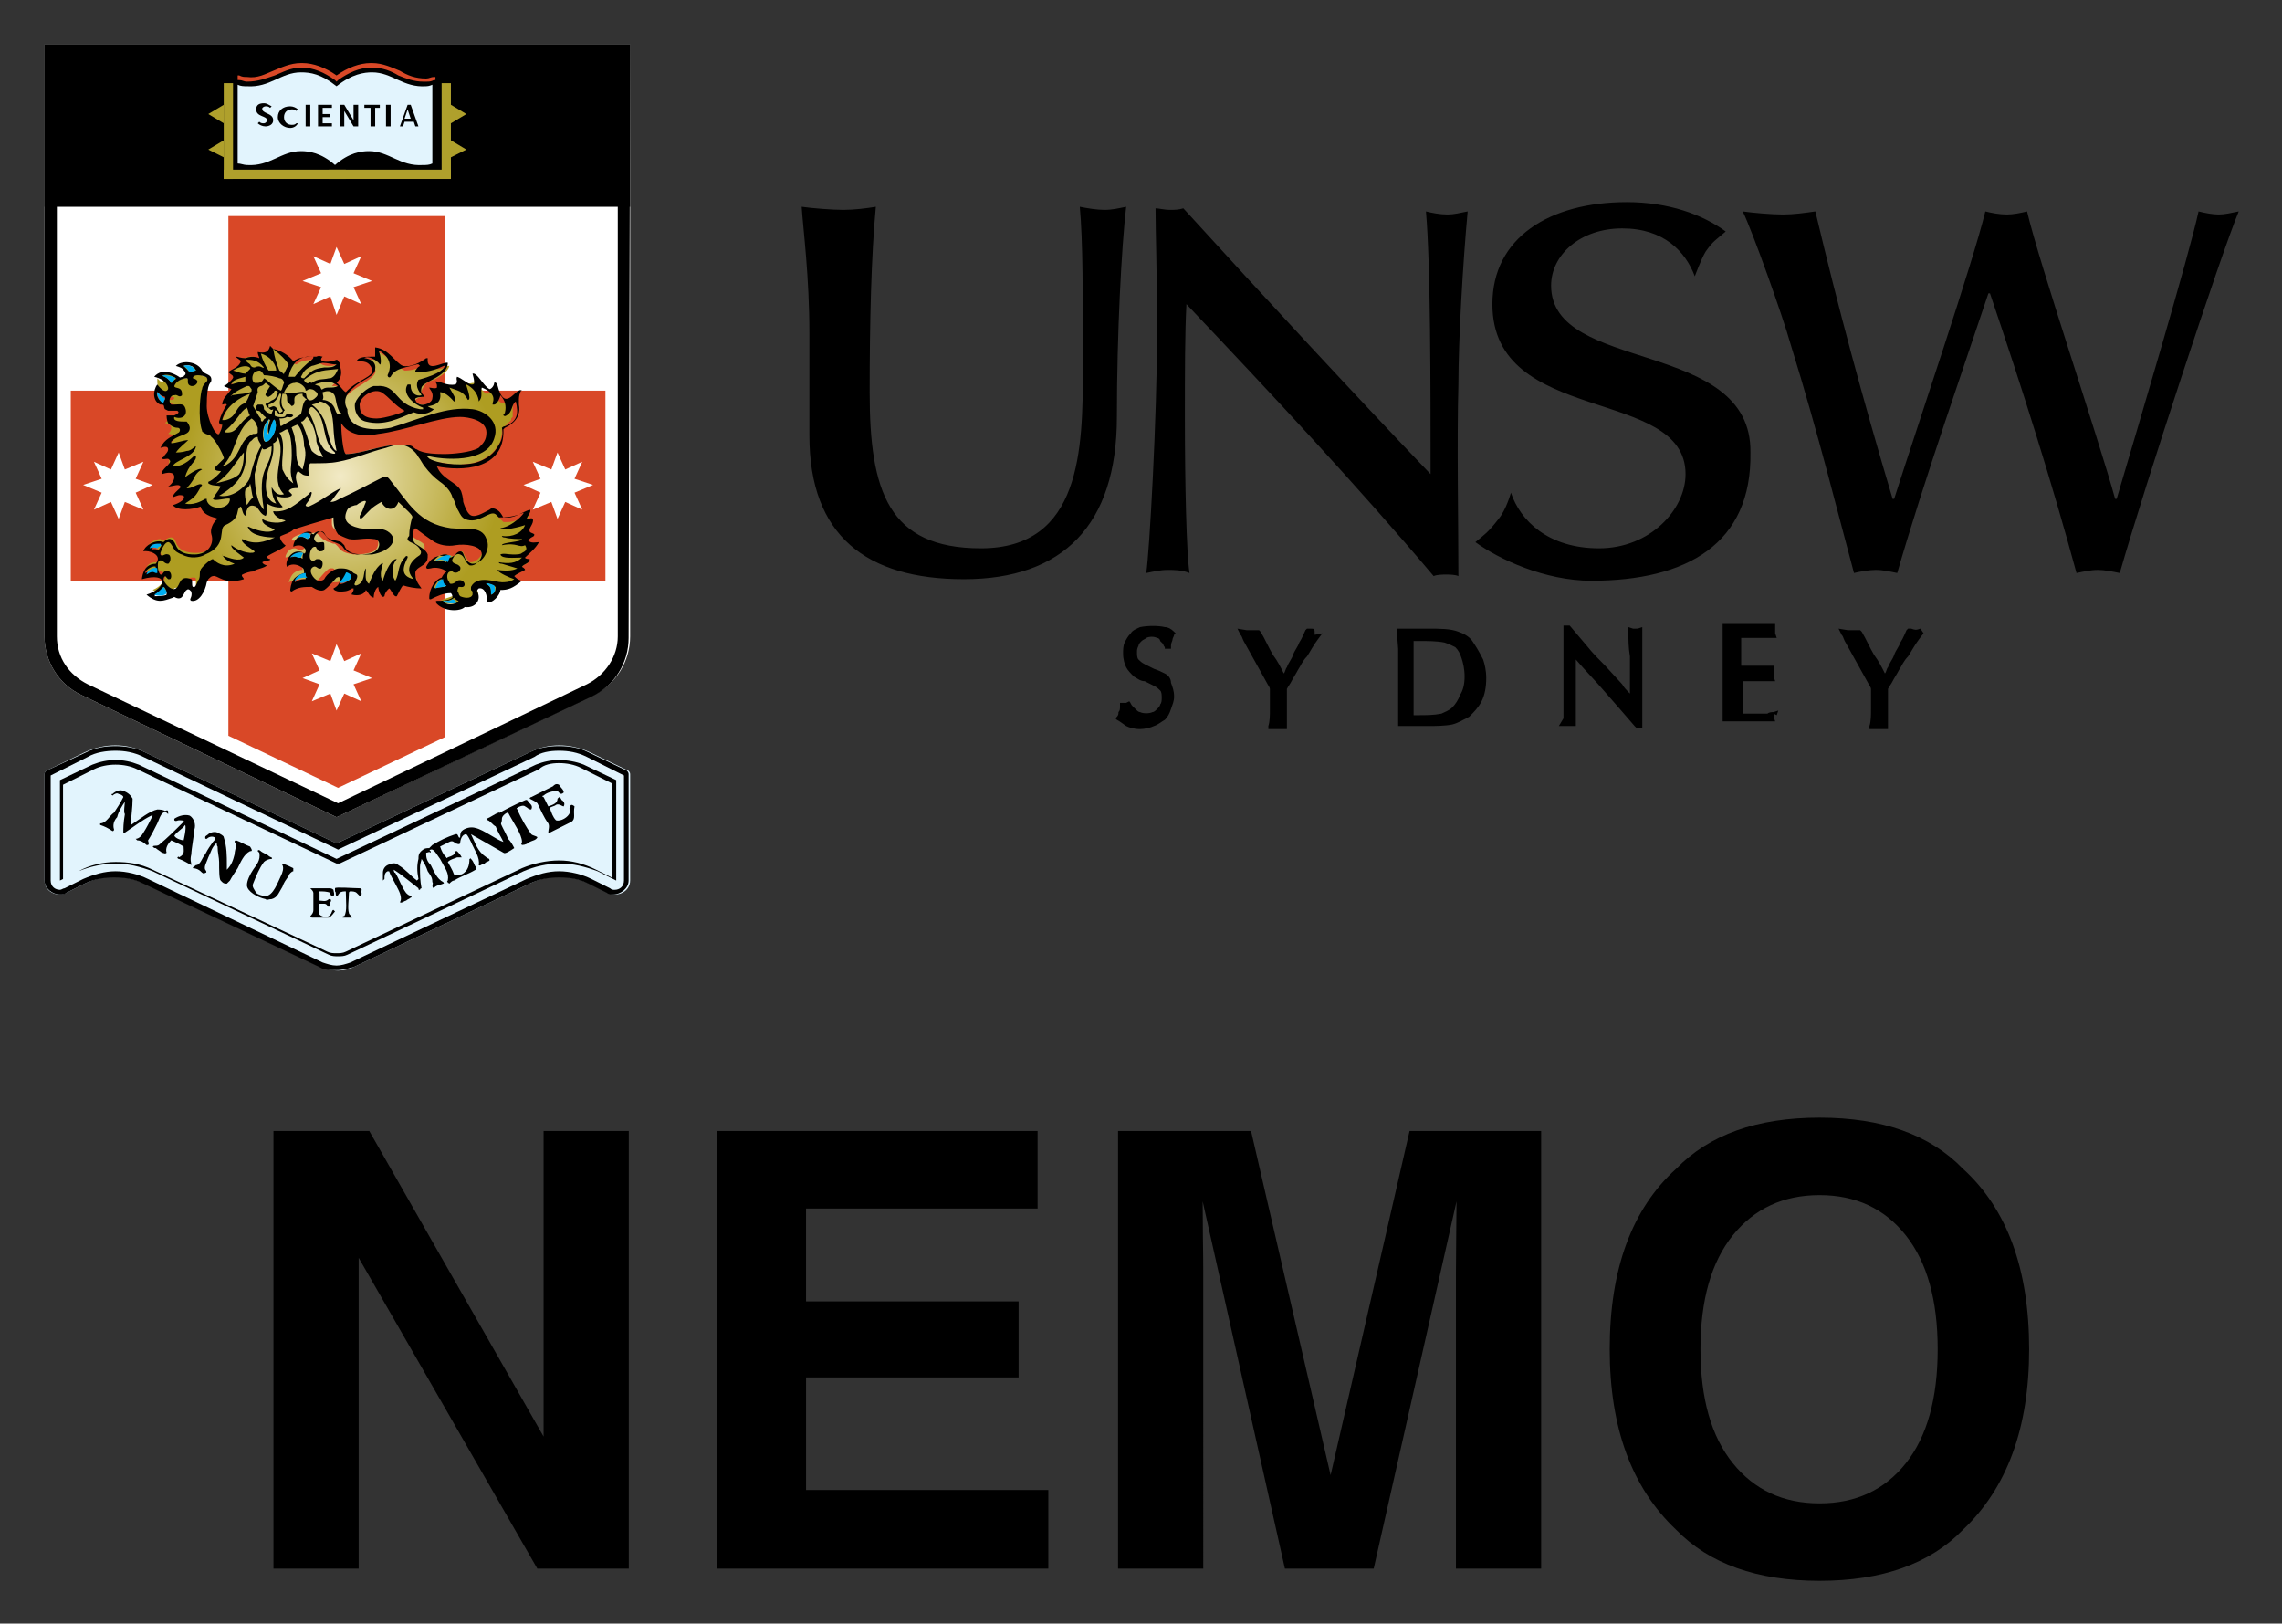<svg xmlns="http://www.w3.org/2000/svg" role="img" xmlns:xlink="http://www.w3.org/1999/xlink" viewBox="-5.72 -5.72 147.68 105.06"><rect x="-5.72" y="-5.72" width="147.68" height="105.06" fill="#333333" stroke="none"/><title>NEMO logo</title><path fill="#fff" d="M-2.84 35.46v-38.3h37.9v38.3c0 1.6-.9 3.1-2.4 3.8l-16.6 7.9-16.5-7.9c-1.5-.7-2.4-2.2-2.4-3.8"/><defs><path id="a" d="M1.7 11.1v27.2c0 1 .6 1.9 1.5 2.3L19 48.1l15.8-7.5c.9-.4 1.5-1.3 1.5-2.3V11.1z"/></defs><clipPath id="b"><use overflow="visible" xlink:href="#a"/></clipPath><path fill="#d94827" d="M11.9 10.5v11.9H0v12.3h11.9V50h14V34.7h12V22.4h-12V10.5z" clip-path="url(#b)" transform="translate(-2.84 -2.84)"/><path fill="#e2f4fd" d="M28.56 42.96l-12.5 5.9-12.4-5.9c-1.2-.6-2.6-.6-3.9 0l-2.5 1.2s-.1.1-.1.2v6.9c0 .7.8 1.1 1.4.8l1.2-.6c1.2-.6 2.6-.6 3.9 0l11.4 5.4c.7.3 1.5.3 2.1 0l11.4-5.4c1.2-.6 2.6-.6 3.9 0l1.2.6c.6.3 1.4-.1 1.4-.8v-6.9c0-.1-.1-.2-.1-.2l-2.5-1.2c-1.3-.6-2.7-.6-3.9 0"/><path d="M30.46 42.86c.6 0 1.2.1 1.8.4l2.4 1.2v6.8c0 .4-.3.6-.6.6-.1 0-.2 0-.3-.1l-1.2-.6c-.6-.3-1.4-.5-2.1-.5-.7 0-1.4.2-2.1.5l-11.4 5.4c-.3.1-.6.2-.9.2-.3 0-.6-.1-.9-.2l-11.3-5.4c-.6-.3-1.4-.5-2.1-.5-.7 0-1.4.2-2.1.5l-1.2.6c-.1 0-.2.1-.3.1-.3 0-.6-.2-.6-.6v-6.8l2.4-1.2c.5-.3 1.2-.4 1.8-.4.6 0 1.2.1 1.8.4l12.4 5.9.2.1.2-.1 12.5-5.9c.4-.3 1-.4 1.6-.4m0-.3c-.7 0-1.3.1-1.9.4l-12.5 5.9-12.4-5.9c-.6-.3-1.3-.4-1.9-.4-.7 0-1.3.1-1.9.4l-2.6 1.2s-.1.1-.1.2v6.9c0 .5.5.9 1 .9.1 0 .3 0 .4-.1l1.2-.6c.6-.3 1.3-.4 1.9-.4.7 0 1.3.1 1.9.4l11.4 5.4c.3.2.7.2 1.1.2.4 0 .7-.1 1.1-.2l11.4-5.4c.6-.3 1.3-.4 1.9-.4.7 0 1.3.1 1.9.4l1.2.6c.1.1.3.1.4.1.5 0 1-.4 1-.9v-6.9c0-.1-.1-.2-.1-.2l-2.5-1.2c-.6-.3-1.2-.4-1.9-.4"/><path d="M30.46 43.66c.5 0 1 .1 1.4.3l2 1v6.1l-1-.5c-.8-.4-1.6-.6-2.4-.6-.8 0-1.7.2-2.4.5l-11.4 5.4c-.2.1-.4.1-.6.1-.2 0-.4 0-.6-.1l-11.3-5.3c-.8-.4-1.6-.5-2.4-.5-.8 0-1.7.2-2.4.6l-1 .5v-6.1l2-1c.4-.2.9-.3 1.4-.3.5 0 1 .1 1.4.3l12.9 6.1h.2l12.9-6.1c.3-.3.8-.4 1.3-.4m0-.2c-.5 0-1 .1-1.5.3l-12.9 6.1-12.8-6.1c-.5-.2-1-.3-1.5-.3s-1 .1-1.5.3l-2.1 1v6.5l1.2-.6c.7-.3 1.6-.5 2.4-.5.8 0 1.6.2 2.4.5l11.4 5.4c.2.1.4.1.6.1.2 0 .4 0 .6-.1l11.4-5.4c.7-.3 1.5-.5 2.4-.5.8 0 1.6.2 2.4.5l1.2.6v-6.5l-2.1-1c-.5-.2-1.1-.3-1.6-.3m-33.3-46.3h37.9v10.5h-37.9z"/><defs><path id="c" d="M21.6 25.1c.7-.1 1.5-.3 2.3-.5 1.1-.3 2.2-.6 3-.6.6 0 1.8.3 1.8 1.1 0 .5-.2.8-.6 1.1-.7.4-2.3.4-2.3.4-.4 0-1.4 0-1.9-.4-.2-.2-.3-.2-.3-.2-.2-.1-.4-.1-.7-.1-.6 0-1.2.2-1.8.3-.6.2-1.2.3-1.7.3 0 0-.1 0-.2-.1-.2-.2-.3-1.6-.3-2l.3-.3.1.2c.2.5.7.8 1.5.8h.8m-1.3-1.7c0-.2.1-.4.2-.6.3-.3.7-.5 1-.5.1 0 .3 0 .4.1l.6.6c.2.2.5.5.8.6h.1v.1c0 .1 0 .2-.8.4-.2.1-.8.2-1.1.2-.8 0-1.2-.3-1.2-.9M13.9 20c0 .1.1.2.1.2v.2l-.2-.1s-.2-.1-.4-.1c-.1 0-.3 0-.4.1h-.2v.1c-.1.4-.4.5-.6.6l.2.2c.1.1 0 .3-.4.7.1 0 .1 0 .2.1.2.1.2.2.2.3-.1.1-.2.3-.3.4l-.3.3h.2l.2.1-.2.3-.1.1c-.2.3-.3.6-.5 1h.1v.1c0 .3-.1.4-.2.6l-.1.1c-.2 0-.5-.4-.6-.7-.1-.2-.3-.7-.3-1.2 0-1.2.2-1.5.3-1.6v-.1c0-.1-.1-.2-.2-.2s-.3-.1-.3-.2c-.2-.3-.5-.5-.9-.5h-.3l.4.4c.1.2 0 .3 0 .3v.1h-.4c-.1 0-.2 0-.3-.1-.2-.1-.5-.3-.8-.3-.1 0-.3 0-.4.1v.1l.1-.1.1.1.1.1v.3h-.2l-.1-.1.1-.1-.1.1-.1-.1.1-.1-.1.1.1-.1-.1.1.1-.1-.1.1v.2c0 .3.1.6.3.7.2 0 .2.2.2.2v.1h.4c.1 0 .2 0 .2.1l-.1.1h-.4v-.1.1-.2.1c0 .1 0 .1.1.2s.3.2.5.2h.1c.1 0 .2.1.3.2.1.1 0 .3-.1.4-.1.1-.3.2-.4.2-.2.1-.4.2-.6.4.3 0 .4.2.4.3 0 .2-.1.3-.2.4.1 0 .2 0 .3.1.2.2 0 .4-.2.5 0 1.5-.1 1.6-.1 1.6h.2c.3 0 .5.2.6.4 0 .1-.1.3-.1.4h.2c.2 0 .2.1.3.1.1.1 0 .3-.2.4-.1 0-.1.1-.2.2h.5v.1c.1.1 0 .2 0 .4-.1.1-.3.3-.5.3.1 0 .3.1.5.1.3 0 .7-.1.9-.2l.2-.1v.2c.1.4.5.6.8.6.1 0 .3.1.3.2v.1c-.2.2-.4.6-.4.8.1.4-.1.9-.3 1.1-.2.3-.6.4-1 .4-.5 0-1.1-.1-1.3-.7-.1-.3-.3-.4-.6-.2l-.1.1h-.1c-.1 0-.2-.1-.2-.1-.3 0-.6.2-.8.4.3 0 .7.2.8.5.1.1.1.4-.2.6h-.1c-.4 0-.6.2-.7.6.2 0 .4-.1.6-.1.6 0 .7.3.7.4 0 .3-.3.7-.8.9.2.1.4.2.6.2.2 0 .4-.1.6-.2.1 0 .1 0 .2-.1s.2 0 .3 0c.2.1.2 0 .4-.3 0-.1.1-.2.2-.3 0 0 .1-.1.2-.1h.2c.1 0 .1.1.1.1v.6-.1.1-.1l.1.1v-.1h.1l.1.1-.1-.1h.1l.1-.1.1-.1.1.1-.1-.1v-.1h.1l-.1-.1v-.1h.2l-.3.4.1-.3v-.1c0-.1.1-.2.1-.3l.1-.1.1-.1.1-.1c.1 0 .3 0 .5.1s.4.2.8.2c.2 0 .4 0 .6-.1 0-.1-.1-.2 0-.3l.2-.1c.2-.1.4-.1.6-.2.2-.1.3-.2.5-.2h.2s-.1-.1-.1-.2v-.1c.1-.1.2-.1.3-.1l-.1-.1c0-.1.1-.2.6-.5.1-.1.4-.2.5-.3-.1-.1-.3-.3-.3-.4 0-.1 0-.2.1-.3h.1c.2-.1.5-.2.6-.3.1 0 .2-.1.4-.1.6-.2 1.7-.5 2.2-.7l.2-.1v.3h-.1.1v.5c0 .2.1.3.2.4l.1.1c.1.1.3.2.6.3h1.6c.3 0 .5.2.5.4 0 .3-.1.6-.6.7-.4.1-.7.1-1 .1-.6-.1-.8-.2-1-.5l-.1-.1c-.1-.1-.1-.1-.2-.1s-.2-.1-.3-.1c-.1 0-.2-.1-.4-.2l-.1-.1-.1-.1c-.1-.1-.2-.2-.3-.2-.1 0-.2 0-.3.1l-.1.1-.1-.1c-.2-.1-.6 0-.9.2-.1.1-.1.1-.1.2h.9v.3c0 .1-.1.3-.3.3h-.1c-.1 0-.2-.1-.3-.1-.3 0-.5.2-.6.5v.1c.3-.1.6-.1.9.1.2.1.2.4.2.5v.2h-.1c-.4.1-.6.2-.8.8.4-.2.8-.2 1.1-.2h.1c.2.2.5.3.6.1.2-.1.3-.3.5-.5s.3-.3.4-.3h.1c.1 0 .1 0 .2.1s0 .3 0 .4c0 .2-.2.3-.3.4h.2c.2 0 .4 0 .5-.1h.1l.1-.1h.2l.1.1v.2l.3.3c.3 0 .5-.1.6-.3l.1-.2.2.2.2.2.1.1c0-.2.1-.4.4-.6l.2-.1v.3c0 .1.1.3.2.4 0-.1.1-.2.1-.3 0 0 .1-.2.2-.2s.2.1.3.3c0 0 .1.1.1.2.1-.2.3-.5.4-.6l.1-.1h.3c.2.1.4.1.6.1-.2-.3-.3-.5-.3-.8v-.2c.1-.2.2-.3.4-.4.1-.1.2-.1.2-.2.2-.2.2-.3.2-.5s-.2-.3-.4-.4c-.1-.1-.2-.1-.3-.2-.4-.4-.1-1.1-.1-1.1l.1-.1.1-.1.1.1c.4.3.7.5 1.1.8.3.2.6.3 1 .3h.7c.7 0 1.5.2 1.5.8 0 .4-.4.9-.8.9h-.1c-.1-.1-.2-.3-.3-.4-.1-.2-.1-.3-.2-.3s-.2.1-.4.2l-.1.1h-.1c-.6-.2-1-.1-1.3.4h.3c.3 0 .6.1.8.3v.1c0 .1-.1.2-.1.2s-.1.1-.2.3v.1h-.1c-.3.1-.6.5-.7 1 .3-.2.8-.3 1.2-.3h.1c.1.1.1.3.1.4v.1h-.1c-.3.1-.6.2-.8.3.2.2.5.3.9.3.3 0 .5-.1.6-.2l.1-.1h.1c.3 0 .6-.1.7-.2.1-.1.1-.3 0-.5v-.2c0-.1.1-.1.2-.1h.1c.2 0 .3.1.4.2.1.2.2.5.2.7.1 0 .3-.1.4-.3l.1-.1c.1-.1.1-.2.1-.3v-.1h.1c.4 0 .7-.1 1.1-.3-.1 0-.1-.1-.2-.1 0 0-.2-.1-.1-.3.1-.1.2-.1.4-.3.1 0 .1-.1.2-.1-.1-.1-.1-.1-.1-.2.1-.1.2-.2.3-.2l.1-.1c-.1 0-.2-.1-.2-.2V33s.1-.1.2-.1c.1-.1.3-.2.5-.4-.2 0-.4-.1-.5-.2l-.1-.1v-.1c.1-.2.2-.2.3-.3-.1 0-.1 0-.2-.1s0-.3.1-.4c0-.1.1-.2.1-.3h-.1c-.1 0-.2 0-.2-.1-.1-.1 0-.2.1-.3 0 0 .1-.1.1-.2-.1 0-.3.1-.4.2-.3.1-.6.3-1 .3h-.3l-.1-.1-.1-.1c-.1-.1-.2-.4-.6-.4h-.1c-.3.2-.8.4-1.1.4-.1 0-.2 0-.3-.1-.3-.3-.4-.6-.4-.9v-.2c0-.2-.1-.5-.2-.6-.1-.2-.3-.3-.5-.5-.3-.2-.7-.5-.9-1v-.1l-.1-.3 1.3.2h.2l.9-.1.6-.2.5-.3.3-.3.3-.4.1-.2v-.1l.1-.4V25c0-.1 0-.2.1-.2l.1-.1.1-.1.1-.1.1-.1.1-.1v-.1l.1.1-.1-.1.1.1-.1-.1.1.1-.1-.1.1-.1v-1.2c-.2.2-.4.3-.6.3-.3 0-.5-.3-.7-.9-.1.1-.2.3-.4.3-.2-.1-.4-.4-.6-.6-.1-.1-.1-.2-.2-.3v.2h-.1l-.5.1.1-.1-.1.1-.2-.2.1-.1-.1.1c0 .1 0 .2-.1.4h-.4c-.3 0-.6-.1-.8-.2 0 .1 0 .1-.1.2s-.2.1-.3.1c.1.1.1.3.1.5v.1l-.1-.1.1.1-.4.4h-.6l-.4-.1V23c.1-.1.3-.2.5-.2-.1-.1-.2-.3 0-.6.1-.2.3-.4.7-.5.4-.2.9-.5 1-.9-.1 0-.2 0-.3.1-.2.1-.4.1-.6.1-.2 0-.3 0-.4-.1-.1-.1-.1-.2-.1-.3-.5.4-1.1.5-1.5.5-.2-.1-.4-.3-.7-.5-.3-.3-.6-.5-1-.7v.5h-.9c.3 0 .6.2.7.6.1.4-.3.6-.7.9-.3.2-.7.4-1 .7l-.1.1-.1-.1c-.1-.1-.2-.2-.4-.3l-.2-.2h-.3l.2-.2c.2-.2.3-.4.3-.6 0-.2-.1-.4-.1-.5l-.1-.1c-.2.1-.3.1-.5.1-.3 0-.5-.1-.6-.2v-.2h-.1c-.5 0-1 0-1.4.3l-.3-.1v-.1c-.3-.4-.8-.7-1.2-.8-.3.2-.5.3-.9.3"/></defs><clipPath id="e"><use overflow="visible" xlink:href="#c"/></clipPath><radialGradient id="d" cx="-485.963" cy="457.159" r="1" gradientTransform="matrix(10.798 0 0 -10.437 5266.534 4799.301)" gradientUnits="userSpaceOnUse"><stop offset="0" stop-color="#f2eac6"/><stop offset=".399" stop-color="#d4c87c"/><stop offset=".787" stop-color="#b9a93b"/><stop offset=".969" stop-color="#ae9d21"/><stop offset="1" stop-color="#ae9d21"/></radialGradient><path fill="url(#d)" d="M6.4 19.6h25.2v16.6H6.4z" clip-path="url(#e)" transform="translate(-2.84 -2.84)"/><path fill-rule="evenodd" d="M29.16 29.36c-.2 0-.5.1-.7-.1.2-.3.4-.2.4-.4-.1-.1-.3-.1-.3-.2-.1-.2.3-.5.2-.8-.1-.1-.2 0-.3 0-.3.1.3-.5.1-.6-.6.2-1 .6-1.7.5-.1-.1-.2-.5-.7-.6 0 0-.1 0-.2.1-.4.2-1 .6-1.3.3-.2-.2-.3-.5-.4-.8 0-.2-.1-.7-.2-.8-.3-.5-1.2-.7-1.5-1.5 1.5.3 4.4.3 4.3-2.4l.1-.1c.2-.1 1.1-.5.9-1.5v-.2c0-.2 0-.4.1-.6 0-.1.1-.1.1-.1-.4-.3-1.1 1.6-1.6-.4 0 0-.1-.2-.2-.1 0 .2-.2.4-.3.4-.4-.2-.8-1.1-1.1-1 .1.4.2.7 0 .7h-.1c-.3-.1-.6-.4-.9-.5-.1.2.1.3-.1.5-.6.1-.9-.2-1.3-.2 0 .1.1.1.1.3v.1c-.1.1-.4 0-.5 0 0 .1.3.3.2.7 0 .1-.1.2-.1.2-.2.2-.8.4-1-.1-.1-.2.5-.2.6-.2-.1-.2-.3-.2-.2-.6.1-.4 1.7-.7 1.7-1.6-.3-.1-1.4.7-1.3-.3h-.1c-.4.3-1 .6-1.5.5-.5-.2-.9-1.1-1.8-1.2v.6c-.6 0-1.1 0-1.2.3.5 0 .8 0 1 .5.2.5-1 .7-1.7 1.5-.2-.1-.5-.6-.6-.6.2-.2.3-.4.3-.7 0-.2-.1-.4-.1-.6-.1-.1-.1-.2-.2-.2-.4.2-1.3.2-.9-.2-.1 0-.2-.1-.4 0-.5 0-1.1 0-1.5.3-.3-.4-.8-.7-1.3-.8l-.2-.2c-.1.4-.3.5-.8.4 0 .2.1.3.1.4 0 0-.4-.2-.9 0-.3 0-.5-.1-.6-.1 0 .1.3.2.3.3-.1.4-.6.5-.8.7.2.2.3.2.3.3.1.1-.5.6-.6.6.2.1.5.2.5.2-.2.3-.6.6-.6 1 .1 0 .2-.1.3 0-.2.3-.4.7-.5 1.1 0 .1 0 .1.1.2h.1c0 .2-.1.4-.2.6-.2.2-.8-1-.8-1.8 0-1.7.3-1.4.3-1.7 0-.4-.4-.3-.6-.6-.3-.6-1.3-.7-1.7-.3.3.1.4.1.6.4.1.2-.1.2-.1.3-.2 0-.2.1-.3 0-.3-.2-1.1-.6-1.6 0 .4.1.8.3.9.7v.1c-.2.4-.7-.3-.7-.3-.3.4-.3 1.1.2 1.3h.1c.2 0 .1.2.2.3l.2.1h.6c.1.1.1.1 0 .2l-.2.1h-.5s0 .3.1.5c.2.2.4.3.6.3.2 0 .2.2.1.3-.5.3-.9.4-1.2 1 .3-.1.5-.1.5.1s-.2.3-.3.5c0 0-.1 0-.1.1.2.1.4-.1.5.1.2.2-.6.6-.5.9.3-.1.8-.2.8.2 0 .2-.2.5-.4.6.3 0 .7-.2.8 0 .1.1-.5.4-.5.7.3-.1.4-.2.7-.1.2.3-.6.6-.7.6.3.4 1.3.3 1.8.1.2.7 1.1.7 1.1.8-.3.2-.5.7-.4 1 .2.6-.2 1.3-1.1 1.3-.5 0-1-.1-1.2-.6-.2-.5-.5-.5-.8-.2-.5-.2-1.2.2-1.3.6.3-.1 1.3.2.8.8-.4 0-.8.2-.9 1 1.8-.5 1.6.6.3 1 .7.6 1.1.4 1.7.2.1-.1.2 0 .2 0 .5.2.5-.4.7-.5.1-.1.2 0 .2 0l.1.1c.1.4-.2.5 0 .6.5.1.9-.6 1-1.2l.1-.2c.1-.1.2-.2.3-.2.3-.1.7.6 2 .2 0-.1-.2-.2-.1-.3.2-.1.5-.2.7-.2.3-.2.7-.2.9-.4-.1 0-.3-.1-.3-.2.1-.1.6-.1.5-.2 0 0-.1 0-.2-.1-.2-.1 1.2-.6 1.2-.8-.1 0-.5-.5-.3-.6.2-.1.6-.2.8-.4.2-.1 1.9-.6 2.6-.8 0 .6.1.8.3 1.1.2.1.4.2.7.3.5.1 1-.1 1.6 0 .5 0 .5.7-.1.9-.3.1-.7.1-1 .1-.6-.1-.7-.2-.9-.5-.1-.1-.1-.1-.3-.2-.2-.1-.4-.1-.6-.3-.2-.1-.3-.5-.6-.5-.2 0-.3.1-.4.2-.5-.3-1.3.2-1.3.8.2-.1.6-.2.8.2v.1c0 .1-.1.2-.1.1-.8-.4-1.3.6-1.1.9.2-.2.6-.2.9 0 .2.1.2.2.2.4-.5.2-.8.3-.9 1.1 0 .1.1.1.1.1.4-.3.8-.3 1.3-.3.3.2.6.3.8.2.3-.2.7-.7.8-.8.1 0 .1-.1.2 0s0 .3 0 .3c-.1.2-.2.3-.4.4 0 .1.2.2.4.2.3 0 .5 0 .8-.2h.1v.1c0 .1-.2.3-.1.3.4.1.8 0 .9-.3.2.2.2.4.5.5 0-.2.1-.6.3-.7 0 .2.2.8.4.6 0-.1.1-.3.2-.4l.1-.1c.1 0 .3.6.5.5.1-.2.3-.6.4-.7.3.1.8.2 1.2.2-.3-.4-.4-.6-.4-1 0-.3.4-.4.6-.6.2-.2.2-.3.2-.6-.1-.3-.5-.5-.8-.7-.3-.3-.1-.8-.1-.9l.1-.1c.4.3.8.6 1.1.8.4.3 1 .4 1.5.3.6-.1 1.7 0 1.7.6 0 .3-.4.8-.8.7-.3-.2-.3-.6-.6-.7-.2-.1-.4.1-.6.2-.6-.2-1.2-.2-1.6.6 0 .2.2.1.3.1.3-.1.8 0 1 .2 0 .1-.1 0-.3.4-.4.1-.8.7-.8 1.3 0 .1 0 .1.1.1.4-.2.8-.4 1.3-.4.1.1.1.2.1.3-.3.2-.7.2-1 .2-.1 0-.1.1 0 .2.5.5 1.5.5 1.8.2.7.1 1.1-.5.8-1 0-.1 0-.1.1-.2.4-.1.6.5.5.9.4.1.9-.5.9-.8.5 0 .8-.1 1.4-.6-.1 0-.3-.1-.4-.2l-.1-.1c.1-.1.5-.3.7-.4 0-.1-.2-.2-.2-.2.1-.2.5-.2.5-.5 0 0-.3 0-.3-.1.2-.2.7-.6.9-1m-24.3-9.1c-.3.1-.5-.5-.4-.6.1 0 .1.2.5.3 0 .1 0 .2-.1.3m-.5 11c-.3 0-.4 0-.7.1.1-.3.6-.5.7-.4zm9.5-.9c0 .1 0 .1-.1 0h-.1c-.2-.1-.4-.1-.5 0 .1-.2.5-.4.8-.3 0 0-.1 0-.1.3m.2 1.4c-.4 0-.5.1-.7.2 0-.2.4-.5.7-.5zm8.3.6c0-.2.3-.6.5-.6 0 .2.1.3.2.5.1 0-.5 0-.7.1m-5.2-13c.5-.5 1.4-.7 1.4-1.2.1-.6-.6-.7-.7-.7.2-.2.8.1 1 .4.1.1.1-.6-.1-.9 0 0 .1 0 .2.1.7.5.6 1.1.4 1.5 0 .1.1.2.2.1.3-.6 1.1-.6 1.7-.8h.1l.1.1c-.2.1-.2.2-.3.3v.1h.2c1.1 0 1.7-.5 1.7-.4 0 .1-.2.5-1.7.9-.3.5.2.9.2 1-.4.1-.7-.2-.7-.6 0-.1 0-.1-.1-.1h-.1c-.4.6.4 1.3 1 1.5v.1h-.2c-1.7-.3-1.4-1.6-2.8-1.5h-.2c-.4.1-1 .6-1.2 1.1-.1.5.2 1.1.7 1.2 1.2.3 2.1-.2 3.1-.6.5.2 1 .1 1.3-.2 0 0-.3-.1-.4-.2h.1c.5-.1.8-.3.7-.9.4 0 .8.5.9.6.3 0-.2-.7-.3-.9.5.2.9.2 1.2.8.3 0-.2-1.1-.1-1 .8.4.8 1.1.8 1.1.3-.3.1-.6.2-.9.5.2.9.5.7 1v.1h.1c.2 0 .4-.5.4-.6.3.3.4.7.3 1.1 0 .1-.1.1-.1.1v.1c.1.1.2 0 .2 0 .4-.2.3-.7.6-.9.2.8.1 1.3-.7 1.6-.1 0-.2.1-.2.1.1.4 0 .8-.2 1.1-.3.6-.8.9-1.3 1.1-.8.3-2.5.2-3.2-.2l-.2-.2c1.1.3 3.9.5 4.4-1.1.4-1.1-.6-1.8-1.4-1.9-1.7-.2-3.3.6-5.3 1.2-1 .2-2.8.2-2.8-1.2-.3-.5-.1-1 .4-1.4m3.3 1.5c0 .1-1.3.5-1.8.5-.9 0-1.1-.4-1.1-.8-.1-.5.8-1.2 1.4-.9.5.3.9.9 1.5 1.2m-4.1.8c.5.8 1.5.9 2.4.7 1.7-.2 3.9-1.1 5.3-1.1.5 0 1.7.2 1.7 1 0 .5-.2.7-.5 1-.5.3-1.7.4-2.2.4-.4 0-1.4 0-1.8-.3-.1 0-.3-.2-.3-.2-.2-.1-.5-.1-.8-.1-1.2 0-2.5.6-3.5.6-.2-.1-.3-1.5-.3-2m0-.6c-.2.1-.3 0-.4-.3-.1-.3-.4-.6-.8-.6.1-.2 0-.3 0-.5.3-.1.5-.1.7.1.2.2.1.6.4 1.2 0 0 .1 0 .1.1m-3.1 4.5c-.4-.3-.5-.5-.7-.9-.1-.7.2-1.5-.1-2.2 0-.1-.2-.2 0-.2.2-.1.3-.2.4-.2.3.3.3 1.4.3 1.7 0 .7-.2 1 .1 1.8m-1.1 1.3c-.6-.1-.8-.9-.6-1.8.1-.7.5-1.2.4-2.1.1 0 .3-.2.3-.4.6 1.2-.6 2.7.4 3.7-.6.2-.8-.6-.8-.4 0 .3.1.7.3 1m-.8.4c-.5-.5-.6-1.6-.6-2.3.1-.4.3-1.3.5-1.7 0 0 0 .1.1.1.2 0 .2-.1.5-.2 0 1.5-1 1.2-.5 4.1m-.9-2.1c-.1.4-1 1.4-2 1.2 2.4-1.4 1.4-2.7 2-3.5.2-.1.2-.3.5-.3 0 .3.3.5.2.6-.3.5-.6 1.5-.7 2m.2 1.3c-.2.2-.2.2-.4.5 0 0-.2-.6-.1-1 .1-.1.3-.2.3-.4.1.3.1.7.2.9m-2.4-.9c.9-.6 1.2-1.3 1.8-2 0 .3 0 .9-.3 1.4-.4.4-1.2.5-1.5.6m4.7-4.5c-.1 0-.1 0-.2.1 0 .2-.7.1-.7 0v-.3c.1-.1.2.2.3.2.2.1.2 0 .3-.2.1 0 0-.1 0-.1-.2-.2-.2-.6-.1-1h.2c.2.2 0 .5.2.6l.2.2c.3-.1.1-.3.2-.6.1-.1.2-.2.5-.2 0 .1 0 .2.1.2 0 .1.3.2.1.2-.2.2-.2.6-.3.9-.2.2-.8.5-1.3.8-.1-.1 0-.2-.1-.5.2 0 .3 0 .5-.1.1 0 .3.1.4-.1 0 0-.1-.1-.3-.1m-1.3 1.3c.2-.2.3-1 .4-.9.3.6-.4 1.5-.6 1.4-.2 0-.3-1 .2-1.4 0-.1.1 0 .1 0-.1.3-.2.6-.1.9zm.8-1.7c.1.2.2.2 0 .3 0 0-.1.1-.1 0l-.2-.3c-.2-.2-.3 0-.5 0v-.2c.4-.1.6-.4.7-.7h.1c.1.1-.2.5 0 .9m1.5-1c-.2-.1-1 .2-1.3 0 .1-.2.3-.6.7-.6.2-.1.7.2.7.5 0 0 .1 0 .2-.1.2 0 .3 0 .5.2.1.1.1.2 0 .3-.1.1-.4.4-.6.1-.1-.2 0-.3-.2-.4m-1.5-.1c-.3-.1-1-.8-1.1-.8 0 0-.1.3-.4.3h-.2c-.2-.1-.2-.5 0-.7 0 0 .2-.1.3-.1.1 0 .2.1.3.3.3 0 .8.1 1 .2.2 0 .3.2.3.3-.1.2-.1.4-.2.5m-1.5.1c0-.1-.1-.3.2-.4.1 0 .2-.1.3-.2.1 0 .2.2.3.2-.1.2-.3.4-.3.6 0 0 .1.1.2.1.2-.1.3-.2.4-.4h.1s.1 0 .1.1-.1.2-.1.3c-.1.2-.3.2-.4.3-.1.1-.3.1-.3.2.1.2.2.2.3.3.1.1.2 0 .2 0 0 .1-.1.2-.1.3-.1 0-.3-.1-.3-.1l-.2-.2c0-.1 0-.2-.1-.3h-.3c-.1.1-.1.1-.1.2s0 .2.1.2c.2 0 .2.2.3.2.1.2.3.2.2.3-.1 0-.1.1-.2.2-.1 0-.1-.1-.1-.2-.2-.2-.3-.5-.5-.8l.3-.9m2.2 2.3c-.1 0 .3-.2.4-.2.3.4.4 1 .4 1.4.2.5 0 1.1-.1 1.5-.6-.5-.3-1.3-.5-1.9 0-.3-.1-.5-.2-.8m.6-.4c.1 0 .1 0 .2-.1s.2-.3.2-.2c.3.3.6 1 .6 1.6.2.7.5 1 .4 1-.3-.1-.5-.2-.7-.4-.2-.4-.2-.9-.7-1.9m.5-.6c-.1 0 .1-.3.1-.3.1-.1.2 0 .3.1.8.7.4 2.1 1.3 2.8.1.2-.5 0-.7-.2-.6-.8-.4-1.4-1-2.4m1 .5c-.2-.4-.4-.7-.8-1 .5-.1.5-.2.5-.2.2 0 .6.2.7.5.3.9.1 1.4.4 2.7-.4-.1-.6-1.5-.8-2m.9-2.2c-.4.2-.7 0-1 .2-.1.1-.1-.1-.2-.2-.1 0-.3-.1-.3-.1.6-.2 1-.3 1.5.1m0-1.1c-.1.2-.2.5-.5.6h-.1c-.4.1-.7 0-1.1.3-.1 0-.1-.1-.2 0s-.3-.1-.3-.2c.9-.7 1.4-.6 2.2-.7-.1 0-.1 0 0 0m-1.7-.2c.1 0 .6-.2.7-.2.3 0 .6.1.8.1h.1c-.2.2-.4.2-.8.2-.7.1-.8.2-1.3.7-.2 0-.2-.1-.2-.1.2-.4.3-.5.7-.7m-.3-.6h.4c0 .1 0 .1-.1.2-.4.3-.8.7-1.1 1.1h-.4c.1-.5.4-1.2 1.2-1.3m-1.2.5l-.3.6c0 .1-.1-.1-.3-.2-.2-.5-.3-.8-.4-1.4.5.4.8.7 1 1m-.8.4h-.5c-.2-.3-.4-.7-.5-1.1.7.2 1 .8 1 1.1m-.8-.2c-.1.1-.2-.2-.6 0-.1 0-.2 0-.3-.2-.1-.1-.2-.1-.3-.3.4 0 .8 0 1.2.5m-.9.1l-.3.3c-.2 0-.5-.1-.8-.2.8-.5 1.2-.2 1.1-.1m-1.1.8c.3-.2.5-.2.8-.3v.3c-.2 0-.6.1-.9.2-.1 0 .1-.1.1-.2m-.1.9c.3-.3.8-.5 1-.6h.1c.1 0 .1.1.2.2v.1c0 .1-.1.1-.1.1-.2.1-.6.1-1.2.2 0 .1-.1 0 0 0m1.2-.1c-.1.2-.1.3-.3.6-.7.2-.5.9-1.3 1.1h-.2c.2-.9 1.2-1.5 1.8-1.7m0 1.4c-.8.5-.8 1.2-1.6 1.1v-.1c.9-.8.9-1.2 1.4-1.5.1.2.1.4.2.5m.1.2c.3.2.3.4.4.6v.3c0 .1-.2.1-.3.1-1 .4-.7 1.5-1.9 2.1h-.1c.9-.8.8-2.3 1.9-3.1m-4.1-3.1l-.3-.3c.3-.1.7 0 .8.3-.1 0-.3.1-.4.1l-.1-.1m-1.6.3c.3-.1.7.1.8.2 0 0 0 .1-.1.1-.1.1-.1.2-.2.2-.3-.5-.7-.4-.5-.5m2.8 8.1v-.1h-.1c-.8.5-1.3.3-1.3.3.8-.5.7-.6 1.1-1.2-.2-.2-.7.3-1 .2.1-.1.2-.2.4-.5l.1-.2c.2-.4.5-.5.5-.5-.2-.2-1.1.5-1.1.5.2-.8.7-1 .7-1.3v-.1h-.1c-.6.6-1 .7-1.4.7.1-.4 1.4-.6 1.5-1.3-.1 0-.3.3-.6.3-.3.1-.6.1-.7.1.3-.4.5-.5.8-.8-.3 0-.8.2-1.1.2v-.1l.1-.1c.5-.4 1.1-.3 1.1-.8 0-.1-.1-.3-.2-.4h-.1c-.3 0-.8 0-.7-.3.5.2.9-.1.7-.6-.1-.3-.4-.2-.7-.2h-.2c-.2-.2-.1-.5.1-.6h.1c.2-.1.3.2.5 0v-.1c0-.5-.5-.3-.5-.5.1-.3.5-.5.8-.5.2 0-.1.4.3.5.1 0 .2 0 .3-.1.3-.3-.2-.4-.2-.4 0-.3.6-.2.8-.1.1 0 .2.2.1.3-.1.1-.3.3-.3.5-.1.1-.3 1.9 0 2.7 0 .1.1.1.1.1.2.2.4.1.5.3.3.2.9 1.4.8 1.4l-.6.6c0 .2.3.2.4.2.1 0-.5.6-.8.7v.1c.3.2.6.1.8.2-.2.4-.3.4-.5.8.1.2.9-.1 1.1 0 0 .7-1.3.8-1.5.1m-3.1 3.2c-.1 0-.3-.1-.5 0 .2-.3.5-.3.7-.3 0 0-.1.1-.2.3zm.3 2.4c.1 0 .2.3.2.4v.1c-.1.1-.7.1-.8.1.2-.2.4-.3.6-.6zm8.8-3.3c.2-.2.6-.4.8-.2-.1.1-.1.2-.1.3l-.2.1c-.2-.1-.3-.2-.5-.2m2.6 3.1c.2-.2.3-.4.4-.6.1-.1.2 0 .3.1.3.1-.5.6-.7.5m4.8-2.6c.2.1.4.3.4.4.1.1.1.3-.1.4-.3.2-1 .8-.3 1.5-.9-.2-.7-.8-.4-1.4 0-.1 0-.1-.1-.1-.6.6-.4 1.1-.7 1.6-.3-.4-.2-1.1.1-1.4h-.1c-.4.2-.7 1-.8 1.4-.3-.3 0-1.1 0-1.1s0-.1-.1 0c-.4.3-.6.8-.8 1.3-.3-.2-.2-.6-.2-1-.2.2 0 .9-.6 1.1h-.1c-.1-.1 0-.1 0-.2.1-.2.2-.4.1-.5l-.2-.1c-.3-.3-.6-.3-.9-.3-.3 0-.8.3-1 .7-.1.1-.2.1-.4.1-.3-.1-.7-.7-.3-.9.2-.1.3.2.5.1.1-.1.2-.5-.1-.6h-.2c-.2.1-.2.2-.3.1l-.1-.1c-.1-.2 0-.8.3-.8.1 0 .1.1.1.1.1.1.1.2.2.2.4 0 .3-.2.3-.5 0 0 0-.1-.1-.1-.2 0-.4.1-.5-.1-.2-.2.2-.6.4-.6.3 0 .2.4.6.5.2.1.5.1.7.2l.2.2c.2.7 1.2.6 1.8.6 1.2-.2 1.8-1 1-1.5-.5-.3-1.2-.1-1.8-.2-.9-.2-1.1-.6-.8-1.2.1-.2.5-.3.6-.3.1-.1.6-.4.6-.2-.1.2-.2.6-.4.9v.1c0 .1.1.1.2 0 .5-.5.5-.6 1.2-1 .3.6.9.6 1.1 0 .4.4 1 .9.9 1-.1.3-.2.8-.2 1.2-.3.3.1.4.3.5m1.3 1.1c.1-.2.7-.6 1-.3-.1.1-.2.4-.2.4-.2-.1-.4-.1-.8-.1m.6 2.6c.2 0 .5 0 .7-.2.1.1.2.2.3.2-.2.3-.9.3-1 0m3.4-.9c0 .1 0 .4-.3.5 0-.4 0-.5-.3-.7-.1-.1.3 0 .6.2zm1.7-2.2c-.1.1-.3.1-.6.1s-.6-.1-.8 0c.1.3.9.2 1.4.2-.4.4-.9.4-1.5.3 0 0 0 .1.2.1.3.1.7.2 1 .3-.2.1-.5.2-1.3.1.1.2.8.5 1.1.6-.3.2-.6.2-.8.2-.4 0-1.6-.5-2 .3v.2l.1.1v.2c-.1.3-.6.2-.8.1 0 0-.1-.1-.1-.2-.1-.1-.1-.2 0-.4h.1c.5.1.3-.6-.2-.4-.1.1-.2.2-.4.2 0 0-.1 0-.1-.1-.2-.2-.2-.7.1-.7h.1c.2.2.6 0 .5-.3l-.1-.1c-.1-.1-.5-.1-.4-.4.1-.2.3-.5.5-.5s.2.2.3.4c0 .1.3.4.5.4.7 0 1.2-1 .9-1.6-.3-.9-1.4-.6-2.3-.7-2.1-.3-2.7-1.6-4-3.2l-.1-.1c-.1-.1-.2 0-.3 0-1 .5-1.7.9-2.8 1.4-.2.1-.3.2-.6.2.2-.2.5-.7.7-.9-.7.3-1.2.8-2.1 1.2-.1 0-.2 0-.2-.1.1-.2.3-.3.4-.8-.1-.1-.1 0-.2.1-.9.7-1.4 1.2-2.3 1.1 0 .2.3.5.8.6-.2.2-1.1.2-1.5-.1-.1.4.7.6.8.7-.4.3-1.3 0-1.7-.2-.1 0 0 .1 0 .1.2.5 1.2.6 1.7.6-.7.3-1.3.5-2.1.1-.2.2.7.7.8.8 0 .2-.9.1-1.5-.4-.1.2.7.7.8.8-.3.3-1 0-1.3-.1-.1 0-.1-.1-.1-.1.1.3.5.5.8.6-.7.3-1.2-.1-1.4-.3-.2 0-.8.6-.8.7-.1.2 0 .3-.1.6-.1.1-.2.5-.3.5h-.1c-.1-.1 0-.5-.1-.5-.8-.3-.7.4-1 .6-.3.2-.8-.4-.8-.6 0-.1.1-.3.2-.1l.1.1h.1c.1 0 .1-.2.1-.2 0-.2-.1-.4-.4-.3-.1 0-.1.1-.2.2h-.1c-.2-.2-.2-.8-.1-.9.3-.1.3.2.6.2.2-.1.2-.6 0-.6-.2-.1-.4.2-.5 0v-.1c.1-.3.3-.7.5-.7s.3.4.5.6c0 0 .3.2.4.2.5.3 1.2.2 1.5 0 1.5-.6.8-1.7 1.3-1.9 1.1-.5.6-1 1-1.2.1.1.1.5.3.6.1-.5.2-.8.7-.6.2.2.3.5.6.6.1 0 .1-.6.1-.8.4.3 1.1.3 1 .2-.1-.1-.4-.5-.4-.7.4.2 1.1.1 1-.1l-.2-.2c.1-.2.4-.2.6-.2 0-.3-.3-.7 0-1.1.3.2.3.3.7.3 0-.2-.1-.6.1-.8.8 0 1.3 0 1.8-.1 1.1-.2 1.9-.6 3.1-.9.3-.1.6-.2.9-.2.5 0 1 .4 1.2.8.1.1.3.5.4.6.3.4.6.7 1 1 .3.2.7.6.8 1 .2.3.2.6.4.9.1.2.2.4.4.5.9.4 1.6-.6 2-.3l.1.1.1.1h.1c.6 0 1-.1 1.5-.3.1 0-.7.9-1.5 1 .2.2 1.3-.1 1.6-.2-.2.5-.8.8-1.5.7 0 0 0 .1.2.1.3.1.9.1 1.1.1 0 .2-1.3.2-1.3.4 1-.2 1.1.2 1.5 0 .2.3 0 .4-.2.5" clip-rule="evenodd"/><path fill="#00aeef" d="M16.96 31.46c-.1-.1-.3-.2-.3-.1-.1.2-.2.4-.4.6.2.2 1-.3.7-.5m-10.5-13.2l.1.1c.1 0 .3-.1.4-.1-.2-.3-.5-.4-.8-.3.1.1.2.1.3.3m17 12c-.3-.2-.9.2-1 .3.3-.1.5-.1.8.1 0 0 .1-.3.2-.4m-18.1-11.2l.2-.2c0-.1.1-.1.1-.1-.1-.1-.5-.2-.8-.2-.2.1.2 0 .5.5m6.3 2.4c-.5.5-.3 1.4-.2 1.4.2.1.9-.7.6-1.4-.1-.2-.3.6-.4.9h-.1c0-.3.1-.6.1-.9.1 0 0-.1 0 0m2.4 9.9c-.3 0-.7.3-.7.5.2-.1.3-.2.7-.2h.1c-.1-.1-.1-.1-.1-.3zm-9.4-1.9c-.3 0-.6 0-.7.3.3-.1.5 0 .5 0l.1-.1c.1 0 .2-.1.1-.2zm.2 2.8c-.2.2-.4.4-.6.5.2.1.7.1.8-.1v-.1s-.1-.2-.2-.3m9.4-3.1c.1-.1.1-.2.1-.3-.2-.2-.6-.1-.8.2.3-.1.4 0 .7.1zm-10.5 2.3c.3-.2.4-.2.6-.1h.1v-.3c-.1-.1-.6 0-.7.4m10.1-1.4c-.3-.1-.7.1-.8.3.2-.1.3-.1.5 0h.2c.1-.3.2-.3.1-.3m-9.4-10.4c-.1.1.2.7.4.7 0-.1.1-.2.1-.3-.4-.2-.4-.4-.5-.4m18.5 13.5c.1.2.8.2.9.1-.1-.1-.2-.2-.3-.2-.1.1-.3.1-.6.1m0-1.4c-.3 0-.5.5-.5.6.2-.1.8-.1.7-.2-.2-.1-.2-.3-.2-.4m3.3.4c-.2-.1-.6-.2-.5-.1.3.2.3.3.3.7.3-.1.3-.4.2-.6z"/><path fill="#e2f4fd" d="M21.86-.14c-1.5.1-2.2-.9-3.5-.9-.5 0-1.3.1-2.3.9-1-.8-1.7-.9-2.3-.9-1.3 0-2 1-3.5.9-.2 0-.4 0-.6-.1v5.1c.2 0 .4.1.6.1 1.5.1 2.2-.9 3.5-.9.5 0 1.3.1 2.2.9.9-.8 1.7-.9 2.2-.9 1.3 0 2 1 3.5.9.2 0 .4 0 .6-.1v-5.1s-.2.1-.4.1"/><path fill="#afa02c" d="M8.76 5.26h7.9v.6h-7.9z"/><path fill="#afa02c" d="M8.76-.34h.6v6.2h-.6zm6.8 5.6h7.9v.6h-7.9z"/><path fill="#afa02c" d="M22.86-.34h.6v6.2h-.6zm-15.1 4.3l1-.6v1.1zm0-2.3l1-.6v1.2zm16.7 2.3l-1-.6v1.1zm0-2.3l-1-.6v1.2z"/><path fill="#d94827" d="M22.46-.74h-.1c-.2 0-.3.1-.5.1-.7 0-1.2-.2-1.7-.5-.5-.2-1.1-.5-1.8-.5h-.1c-.7 0-1.5.3-2.2.8-.7-.5-1.5-.8-2.2-.8h-.1c-.7 0-1.3.3-1.8.5s-1 .5-1.7.4c-.2 0-.3 0-.5-.1h-.1v.3h.1c.2 0 .3.1.5.1.7 0 1.2-.2 1.8-.4.5-.2 1-.5 1.7-.5h.1c.7 0 1.4.3 2.1.8l.1.1.1-.1c.7-.5 1.4-.8 2.1-.8h.1c.7 0 1.2.2 1.7.5.5.2 1 .4 1.6.4h.2c.2 0 .3 0 .5-.1h.1z"/><path d="M34.26-2.04v37.5c0 1.3-.8 2.5-2 3.1l-16.1 7.7-16.2-7.7c-1.2-.6-2-1.7-2-3.1v-37.5h36.3m.8-.8h-37.9v38.3c0 1.6.9 3.1 2.4 3.8l16.5 7.9 16.5-7.8c1.5-.7 2.4-2.2 2.4-3.8z"/><path fill-rule="evenodd" d="M15.56 53.66h-1.1l-.1-.1c.1-.1.2-.2.2-.4v-1.1c0-.1-.1-.2-.2-.3h1.2c.1 0 .2 0 .3.1 0 .1.1.3 0 .4-.2 0-.2-.1-.2-.2-.2-.1-.5-.1-.7-.1 0 0-.1 0 0 .1v.5c.2 0 .4.1.6-.1h.1c.1.1 0 .2 0 .2 0 .1 0 .2-.1.3-.1 0-.1-.2-.3-.2h-.3c0 .2-.1.4 0 .7.2.2.6.2.7 0 .1-.1.1-.3.2-.3l.1.1c-.1.1-.2.3-.4.4m1.3 0h-.4c0-.1 0-.1.1-.1.2-.3.1-1 .1-1.6-.1 0-.3 0-.4.1-.1.1-.1.2-.2.2-.1-.1 0-.2-.1-.3v-.2c0-.1 1.2 0 1.6 0 .2 0 .1.2.1.2 0 .1.1.2-.1.3l-.2-.2c-.1-.1-.3-.1-.4-.1-.1 0-.1.1-.1.1 0 .4-.1 1 0 1.3 0 .1.2.2.2.3h-.2m-3.6-3c-.1 0-.3.2-.3.3-.2.3-.3.4-.4.7-.2.3-.3.7-.7.8-.2 0-.3.1-.4 0-.5-.1-1.2-.5-1.2-.9 0-.3.2-.7.4-1 .2-.3.5-.6.4-1.1l-.1-.1c0-.1.1-.1.2 0s.4.2.5.3c.1.1.3.1.2.2-.2 0-.4.1-.5.2-.3.4-.5.9-.7 1.4-.1.2.1.4.2.6.1.1.4.2.6.2.5 0 .8-.9 1-1.3.1-.2.2-.5.1-.7-.1-.1 0-.1 0-.1.3.1.5.2.7.3v.2m-2.8-1.3c-.4.2-.6.7-.8 1.1-.2.3-.4.6-.5.8l-.2.2c-.1 0-.2 0-.3-.1l-.1-.1c-.1-.1-.1-.7-.1-1.2 0-.3-.1-.6-.1-1-.1-.1 0-.3-.1-.2-.3.3-.3.5-.5.9-.1.3-.3.6-.2.8.1.1.1.2 0 .2-.1.1-.2 0-.3-.1-.1-.1-.3-.2-.5-.2 0-.1.1-.1.2-.2.3 0 .4-.5.6-.7.2-.4.3-.5.5-.8.1-.1.2-.2.1-.3-.2-.1-.4 0-.5.1-.1 0-.1 0-.1-.1s.1-.1.2-.2.4-.2.6-.1c.2.1.4.2.4.3.2.6.2 1.2.2 1.8v.3c.3-.3.4-.6.5-1 0-.3.2-.6 0-.8 0-.1.1-.1.1-.1.3.1.6.3.9.4.2.3.1.3 0 .3m-3.8.9c-.2-.1-.5-.3-.8-.4-.1 0-.1-.1-.1-.1.1-.1.1 0 .1 0 .4-.2.3-.4.3-.7-.3-.2-.6-.3-.8-.4-.2.2-.4.5-.3.8-.1.1-.2 0-.3 0-.1-.1-.3-.2-.4-.3-.1 0-.1 0-.2-.1.1-.1.2 0 .4-.1.6-.5 1.1-1 1.6-1.5.1-.1-.2-.1-.3-.1-.1 0-.2.1-.3 0v-.1c.3-.2.7-.3 1-.2.3.2.4.6.3.9 0 .2-.2 1.3-.2 1.6-.1.4 0 .5 0 .7 0-.1 0 0 0 0m-.5-1.6c-.1 0-.5-.1-.6-.3.2-.3.5-.4.7-.7.1.2-.1 1-.1 1m-1-1.7c-.1-.1-.2-.2-.3-.1-.2.1-.3.5-.4.7-.2.4-.4.8-.6 1.1 0 .1.1.2 0 .3h-.1c-.2-.2-.4-.3-.6-.3l-.1-.1c.2 0 .4-.2.5-.4.2-.3.4-.7.6-1.1h-.1c-.6.3-1.1.7-1.7 1.1-.1.1-.1 0-.1 0 0-.3 0-.6.1-1.2-.1-.1 0-.7 0-.8-.2.3-.4.6-.5 1-.2.2-.3.5-.2.8 0 0 0 .1-.1.1-.3-.2-.5-.3-.8-.4v-.1c.4 0 .6-.5.9-.7.2-.3.4-.6.6-1 0-.1-.2-.2-.3-.2-.1-.1-.3 0-.4.1-.1-.1-.1-.1 0-.1.2-.2.5-.3.7-.2.3.1.5.3.6.5 0 .6-.1 1.1-.1 1.6v.1c.6-.4 1.2-.9 1.7-1 .4 0 .5.1.5.1.2-.1.2 0 .2.1v.1m26.1.5l-1.4.7h-.1c0-.2.1-.4 0-.6-.3-.4-.5-.9-.7-1.3-.1-.1-.3-.2-.5-.3 0-.1.1-.1.1-.1l1.4-.7c.1-.1.2-.2.4-.1.1.2.3.3.3.5-.2.2-.3 0-.4-.1-.3 0-.7.1-.9.3-.1 0-.1.1 0 .1l.3.6c.3-.1.6-.2.6-.5l.1-.1c.2.1.1.2.2.2.1.1.2.2.1.4-.1 0-.3-.2-.5-.1-.1.1-.3.1-.4.2.1.3.2.6.4.8.3.1.8-.2.9-.5 0-.1-.1-.4.1-.5.1 0 .2.1.2.1-.1.5.1.8-.2 1m-2.7 1.3c-.1.1-.3.2-.5.2-.1-.1 0-.1 0-.2 0-.5-.6-1.3-.9-1.9-.1 0-.4.2-.4.4 0 .1 0 .2-.1.4-.2 0-.2-.2-.2-.3 0-.1-.1-.2-.1-.3 0-.1 1.4-.8 1.9-1 .2-.1.2.2.3.2.1.1.2.2.1.4-.2 0-.2-.1-.4-.2-.1-.1-.4 0-.5.1-.1 0 0 .1 0 .1.2.5.6 1.2.9 1.6.1.1.3.1.4.2-.1.2-.3.2-.5.3" clip-rule="evenodd"/><path fill-rule="evenodd" d="M26.86 49.46l-2.1-1.2c.3.6.4 1.1 1 1.5 0 .1.2 0 .2.2-.1.1-.3.1-.3.2-.2 0-.3.2-.4.1.1-.5-.3-1-.5-1.5-.1-.2-.2-.4-.3-.5-.3 0-.4.4-.4.6-.1.1-.2 0-.3 0-.1-.1-.2-.2-.4-.1l-.6.3c.1.3.2.5.4.7 0 .1.1 0 .1 0 .3-.1.5-.2.5-.4h.1c.1.1.2.2.3.4h-.3c-.2.1-.4.1-.6.3.1.2.3.5.4.8.1.1.3 0 .5 0 .4-.2.5-.6.5-1 .1 0 .1-.1.1 0 .2.2.2.4.3.5 0 .1.1.2 0 .2-.5.3-.9.4-1.4.7-.1 0-.2.1-.3.2-.1-.1-.1 0-.1-.1-.1 0 0-.1 0-.1.1-.5-.2-.8-.5-1.4-.1-.1-.4-.7-.6-.6-.1 0-.1.1 0 .1v.1c-.1-.1-.2 0-.3 0v.1c0 .3.1.5.3.7.2.4.4.9.8 1.1.1.1 0 .1 0 .1-.2.1-.5.1-.6.3-.2-.1 0-.3-.1-.4 0-.3-.1-.4-.3-.7-.1-.3-.2-.5-.4-.8 0 .1-.1.3-.1.5 0 .5 0 .9.1 1.4 0 0-.1 0-.1.1-.1 0-.1 0-.1-.1-.4-.3-1.1-.9-1.6-1.2 0 0 0 .2.1.2.3.5.4.9.7 1.3.1.1.2.2.4.2-.1 0 0 .1-.1.1-.1.1-.2.1-.3.2-.1 0-.3.2-.4.1.2-.3-.1-.8-.2-1-.2-.4-.4-.7-.5-1h-.1c-.2.1-.2.3-.2.5l-.1.1v-.5c0-.2.1-.4.3-.5.2-.1.5-.2.7 0 .5.3.8.7 1.2 1l.1-.1c-.1-.5-.1-.9 0-1.3 0-.2 0-.4.3-.6.1-.1.3-.1.4-.1l.2-.2c.5-.3.9-.5 1.5-.7h.1c.1.1.1.3.2.2 0-.1 0-.3.1-.4.2-.2.6-.3.9-.2.5.1 1.4.8 1.8.9-.2-.4-.4-.7-.5-1-.2-.1-.3-.3-.5-.4-.1 0-.1-.1-.1-.1.3-.1.5-.3.8-.4.1 0 0 .2 0 .3.1.5.4.9.6 1.4.2.2.3.4.4.6-.3.2-.6.4-.7.3" clip-rule="evenodd"/><path d="M11.96 2.06c0 .3-.3.4-.5.4s-.4-.1-.5-.2l.1-.1c.1.1.2.1.3.1.1 0 .2-.1.2-.2 0-.3-.7-.2-.7-.7 0-.3.2-.4.5-.4.2 0 .3.1.5.2l-.1.1c-.1-.1-.2-.1-.3-.1-.1 0-.2.1-.2.1-.1.4.7.3.7.8m1.6.2c-.1.2-.3.3-.5.3-.4 0-.8-.3-.8-.7 0-.4.3-.7.8-.7.2 0 .4.1.5.2l-.1.1c-.1-.1-.2-.1-.3-.1-.3 0-.5.2-.5.5s.2.5.5.5c.1 0 .2 0 .3-.1zm.5-1.2h.3v1.4h-.3zm1.7 1.2v.2h-.9v-1.4h.9v.2h-.6v.4h.5v.2h-.5v.4h.5zm1.7-1.2v1.4h-.3l-.6-1v1h-.3v-1.4h.3l.6 1v-1zm1.4 0v.2h-.3v1.2h-.3v-1.2h-.4v-.2zm.5 0h.2v1.4h-.3v-1.4zm2 1.4h-.2l-.1-.3h-.6l-.1.3h-.2l.5-1.4h.2zm-.5-.5l-.2-.6-.2.6z"/><path fill="#fff" d="M16.06 14.66l-.4-1.2-1.1.5.5-1.1-1.2-.4 1.2-.5-.5-1.1 1.1.5.4-1.1.5 1.1 1.1-.5-.5 1.1 1.2.5-1.2.4.5 1.1-1.1-.5zm0 25.6l-.4-1.1-1.2.5.5-1.1-1.1-.4 1.1-.5-.5-1.1 1.2.5.4-1.1.5 1.1 1.1-.5-.5 1.1 1.2.5-1.2.4.5 1.1-1.1-.5zm14.3-12.4l-.4-1.1-1.2.5.5-1.1-1.1-.5 1.1-.4-.5-1.1 1.2.5.4-1.1.5 1.1 1.1-.5-.5 1.1 1.2.4-1.2.5.5 1.1-1.1-.5zm-28.4 0l-.5-1.1-1.1.5.5-1.1-1.2-.5 1.2-.4-.5-1.1 1.1.5.5-1.1.4 1.1 1.2-.5-.5 1.1 1.1.4-1.1.5.5 1.1-1.2-.5z"/><path d="M66.56 21.26c0 7-3.5 10.5-9.9 10.5-6.3 0-10-2.8-10-9.3v-6.6c0-3.7-.4-6.7-.5-8.2.7.1 2 .2 2.7.2.7 0 1.5-.1 2.1-.2-.3 3.2-.4 7.5-.4 12 0 6.4 1.2 10.1 7.2 10.1 6.5 0 6.6-6.4 6.6-11.7 0-4.8 0-8.2-.2-10.4.5.1 1.1.2 1.6.2s.9-.1 1.4-.2c-.3 2.6-.6 8.2-.6 13.6m22.1-2.1c-.1 3.6 0 9.2 0 12.4-.2-.1-.6-.1-.8-.1-.2 0-.6 0-.8.1-4.9-5.8-10.5-11.8-16-17.6-.1 1.9-.1 4.3-.1 7.4 0 4.2.1 8.7.3 10-.5-.2-1-.2-1.4-.2-.5 0-.9.1-1.4.2.2-1.3.7-10 .7-15.7 0-3.7-.1-6.3-.1-7.9.2 0 .6.1.9.1.3 0 .6 0 .9-.1 5.2 5.7 11.4 12.4 16 17.2 0-5.7 0-13.6-.3-17 .4.1.9.2 1.4.2.4 0 .8-.1 1.3-.2-.3 3.2-.6 8.3-.6 11.2m8.6 12.7c-3 0-6-1.4-7.5-2.5.6-.5.8-.6 1.5-1.5.5-.6.8-1.7.8-1.7.6 1.8 2.4 3.6 5.7 3.6 3.3 0 5.6-2.5 5.6-4.8 0-5.7-12.5-3.1-12.5-11 0-4.3 3.7-6.6 8.7-6.6 2.7 0 4.9.8 6.4 1.9-.7.6-.8.6-1.3 1.3-.3.5-.7 1.6-.7 1.6-.6-1.6-2-3.1-4.7-3.1s-4.6 1.7-4.6 3.7c0 5.7 13 3.4 12.9 10.8.1 5.9-4.1 8.3-10.3 8.3m34.2-.5c-.5-.1-1-.2-1.4-.2-.5 0-.9.1-1.4.2-1.6-5.9-3.5-11.9-5.6-18.1h-.1c-1.3 3.9-4.3 12.5-5.9 18.1-.5-.1-.9-.2-1.4-.2-.4 0-1 .1-1.4.2-1-3.7-2.3-9-4.1-14.8-.5-1.8-2.5-7.4-3.1-8.6.7.1 1.9.2 2.6.2.7 0 1.4-.1 2.1-.2 1.5 6.3 3 11.9 5 18.6h.1c1.5-4.7 5.1-15.3 5.9-18.6.4.1.9.2 1.4.2.4 0 .9-.1 1.3-.2.8 3.4 4.6 14.6 5.7 18.6h.1c1.3-4.4 4.7-15.8 5.3-18.6.4.1.9.2 1.3.2s.8-.1 1.3-.2c-1.2 2.9-6.1 17.8-7.7 23.4m-61.8 6.5c-.2-.1-.4-.2-.7-.3l-.6-.3c-.2-.1-.3-.2-.4-.3-.1-.1-.1-.3-.1-.5 0-.1 0-.2.1-.4 0-.1.1-.2.2-.3.1-.1.2-.1.3-.2.2-.1.5-.1.7 0 .1 0 .2.1.2.2l.2.2c0 .1.1.2.1.2v.1h.4v-.2c0-.2.1-.3.1-.4 0-.1.1-.2.1-.3l.1-.1-.1-.1c-.2-.2-.4-.3-.6-.3-.4-.1-1.1-.1-1.6 0-.2.1-.5.2-.6.4-.2.2-.3.4-.4.6-.1.2-.1.5-.1.7 0 .4.1.7.2.9.1.2.3.4.5.6.2.1.4.3.7.3l.6.3c.2.1.3.2.4.3.1.1.1.3.1.5 0 .1 0 .3-.1.4 0 .1-.1.2-.2.3-.1.1-.2.2-.3.2-.2.1-.6.1-.8 0-.1 0-.2-.1-.3-.2l-.2-.2c-.1-.1-.1-.2-.2-.3l-.2.1h-.4v.2c0 .2 0 .3-.1.4 0 .1 0 .2-.1.3l-.1.1.1.1c.2.1.3.2.6.4.2.1.5.2.9.2.3 0 .7-.1.9-.2.3-.1.5-.3.7-.4.2-.2.3-.4.4-.7.1-.3.2-.5.2-.8 0-.4-.1-.6-.2-.9 0-.3-.2-.5-.4-.6m9.4-2.9h-.2l-.1.1c-.1.2-.2.5-.4.8-.1.3-.3.5-.4.8-.1.3-.3.5-.4.8-.1.1-.1.3-.2.4-.2-.4-.4-.8-.7-1.2-.3-.5-.5-1-.8-1.5l-.1-.1h-.8l-.6-.1.2.4c.1.1.1.2.2.4l1.5 2.7c.1.2.2.3.2.4v1.3c0 .4 0 .8-.1 1.1v.2h1.2v-2.6c.1-.2.2-.3.3-.5.1-.2.3-.5.4-.7.2-.3.3-.6.6-.9.2-.3.4-.7.7-1.1l.3-.4-.5.1c0-.4 0-.4-.3-.4m10.5.8c-.2-.3-.6-.5-.9-.6-.5-.2-1.2-.2-2-.2h-2l.1 1.3v5h1.9c.5 0 1.1 0 1.6-.1.4-.1.7-.3 1.1-.5.3-.3.6-.6.8-1 .2-.4.3-.9.3-1.5 0-.5-.1-.9-.2-1.2-.3-.6-.5-.9-.7-1.2m-.8 3.5c-.1.3-.3.6-.5.8-.2.2-.5.3-.7.4-.5.1-1 .1-1.5.1h-.3v-4.8h.4c.5 0 1.1 0 1.6.1.3.1.5.2.7.3.2.2.3.4.4.7.1.3.2.7.2 1.2s-.1.9-.3 1.2m11.4-4.3h-.2l-.3-.1v.3c0 .5 0 1 .1 1.6v2.4c-.2-.2-.4-.4-.5-.6l-1.1-1.2c-.4-.4-.8-.8-1.2-1.3l-1.1-1.3h-.4v6l-.3.5h1.1v-4.3c.6.7 1.2 1.3 1.8 2 .7.8 1.4 1.6 2 2.3l.1.1h.4v-6.5l-.3.1h-.1m9.1 5.6l.1-.3-.3.1c-.1 0-.3 0-.4.1h-1.6v-2.1h2.1l-.1-.3v-.7h-2.1v-1.8h2.3l-.1-.3v-.6h-3.4v6.3h3.4l-.1-.3v-.2zm9.3-5.6c-.3.1-.3.1-.6 0h-.2l-.1.1c-.1.2-.2.5-.4.8-.1.3-.3.5-.4.8-.1.3-.3.5-.4.8-.1.1-.1.3-.2.4-.2-.4-.4-.8-.7-1.2-.3-.5-.5-1-.8-1.5l-.1-.1h-.8l-.6-.1.2.4c.1.1.1.2.2.4l1.5 2.7c.1.2.2.3.2.4v1.3c0 .4 0 .8-.1 1.1v.2h1.2v-2.6c.1-.2.2-.3.3-.5.1-.2.3-.5.4-.7.2-.3.3-.6.6-.9.2-.3.4-.7.7-1.1l.3-.4z" display="inline"/><path d="M11.977 67.468v28.319h5.514V75.671l11.563 20.116h5.918v-28.319H29.459V87.24L18.179 67.468zm11.717-.055zm37.734 5.071v-5.017H40.662v28.319h21.46v-5.088h-15.678v-7.285h13.755v-4.918H46.443v-6.011zm-10.241-5.017zm34.313 0l-5.11 22.269-5.148-22.269h-8.607v28.319h5.514V76.633c0-.552-.005-1.322-.022-2.317-.011-.989-.016-1.754-.016-2.295l5.323 23.766h5.744l5.361-23.766c0 .541-.011 1.306-.022 2.295-.011.995-.016 1.765-.016 2.317V95.787h5.514V67.468zm32.117 21.499c-1.377 1.732-3.241 2.596-5.585 2.596s-4.213-.863-5.607-2.596c-1.399-1.727-2.098-4.186-2.098-7.377 0-3.186.7-5.645 2.098-7.377 1.394-1.727 3.262-2.596 5.607-2.596 2.344 0 4.208.869 5.585 2.607 1.372 1.732 2.06 4.191 2.06 7.367 0 3.191-.689 5.651-2.06 7.377zm3.694 4.306c2.858-2.705 4.284-6.596 4.284-11.684 0-5.186-1.426-9.082-4.284-11.678-2.137-2.208-5.23-3.306-9.279-3.306-4.044 0-7.137 1.098-9.279 3.306-2.869 2.596-4.301 6.492-4.301 11.678 0 5.088 1.432 8.979 4.301 11.684 2.142 2.202 5.235 3.301 9.279 3.301 4.049 0 7.143-1.098 9.279-3.301zm-9.279-26.668z"/></svg>